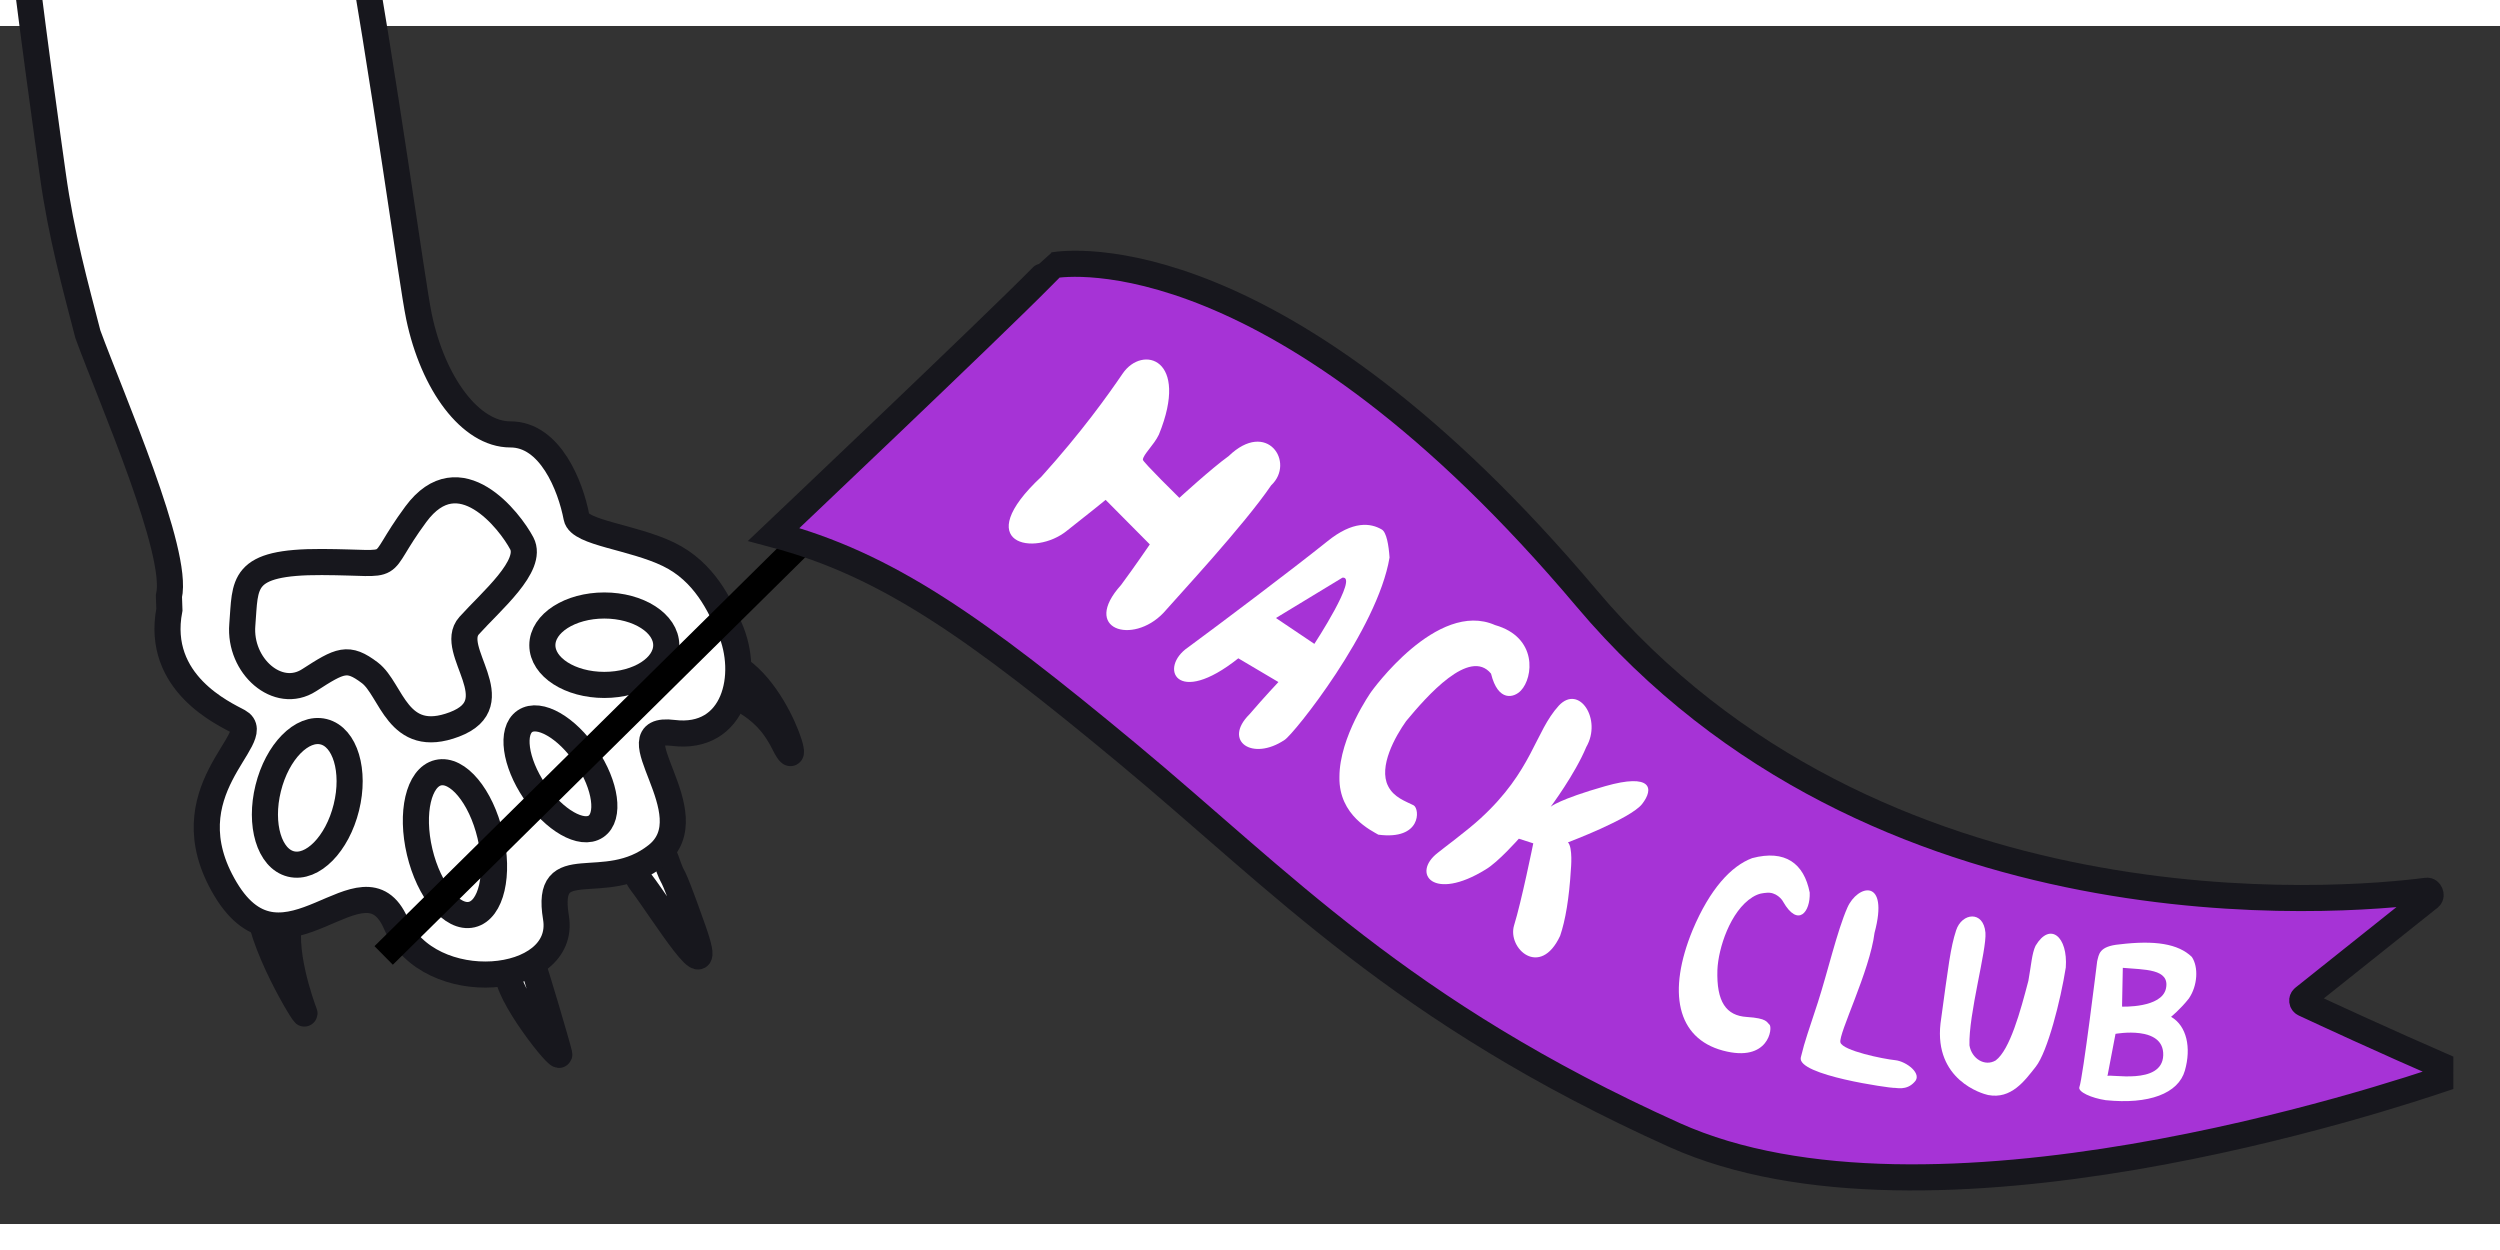 <?xml version="1.0" encoding="utf-8"?>
<svg version="1.1" width="2160" height="1080" viewBox="930.262 439.008 287.265 137.66" xmlns="http://www.w3.org/2000/svg">
  <rect x="930.262" y="439.008" width="287.265" height="137.66" fill="#333333" stroke="none"/>
  <desc>Created with Fabric.js 5.2.4</desc>
  <g transform="matrix(1 0 0 1 1080 540)" id="a2b80d44-5ec5-4152-81cd-36ea281d05ce">
    <rect style="stroke: none; stroke-dasharray: none; stroke-linecap: butt; stroke-dashoffset: 0; stroke-linejoin: miter; stroke-miterlimit: 4; fill: rgb(255, 255, 255); fill-rule: nonzero; opacity: 1; visibility: hidden; stroke-width: 3px;" x="-1080" y="-540" rx="0" ry="0" width="2160" height="1080"/>
  </g>
  <g transform="matrix(0 0 0 0 0 0)" id="d3020812-0f20-438f-b12b-3369f8a992b7"/>
  <g transform="matrix(1 0 0 1 979.8 494.31)">
    <g style="" vector-effect="non-scaling-stroke">
      <g transform="matrix(0.97 0.23 -0.23 0.97 34.01 22.15)">
        <path style="stroke: rgb(23, 23, 29); stroke-dasharray: none; stroke-linecap: butt; stroke-dashoffset: 0; stroke-linejoin: miter; stroke-miterlimit: 4; fill: rgb(255, 255, 255); fill-rule: nonzero; opacity: 1; stroke-width: 3.009px;" transform=" translate(-98.3, -64.3)" d="M 94.968 60.226 C 102.065 58.238 109.615 72.167 105.855 67.67 C 102.095 63.172 98.879 64.306 95.079 61.831 C 91.279 59.355 94.082 63.832 92.408 64.175 C 89.059 64.863 87.87 62.214 94.968 60.226 z" stroke-linecap="round"/>
      </g>
      <g transform="matrix(1 0 0 1 27.16 45.33)">
        <path style="stroke: rgb(23, 23, 29); stroke-dasharray: none; stroke-linecap: butt; stroke-dashoffset: 0; stroke-linejoin: miter; stroke-miterlimit: 4; fill: rgb(255, 255, 255); fill-rule: nonzero; opacity: 1; stroke-width: 3px;" transform=" translate(-91.45, -87.48)" d="M 88.439 85.281 C 90.654 88.152 97.361 99.051 94.372 90.632 C 91.383 82.212 92.473 86.064 91.287 82.671 C 90.1 79.278 86.224 82.41 88.439 85.281 z" stroke-linecap="round"/>
      </g>
      <g transform="matrix(1 0 0 1 11.77 57.09)">
        <path style="stroke: rgb(23, 23, 29); stroke-dasharray: none; stroke-linecap: butt; stroke-dashoffset: 0; stroke-linejoin: miter; stroke-miterlimit: 4; fill: rgb(255, 255, 255); fill-rule: nonzero; opacity: 1; stroke-width: 3px;" transform=" translate(-76.05, -99.24)" d="M 73.093 95.435 C 72.78 98 79.231 105.983 79.006 104.989 C 78.782 103.995 76.237 95.354 75.788 94.218 C 75.338 93.082 73.406 92.871 73.093 95.435 z" stroke-linecap="round"/>
      </g>
      <g transform="matrix(1 0.07 -0.07 1 -17.11 50.31)">
        <path style="stroke: rgb(23, 23, 29); stroke-dasharray: none; stroke-linecap: butt; stroke-dashoffset: 0; stroke-linejoin: miter; stroke-miterlimit: 4; fill: rgb(255, 255, 255); fill-rule: nonzero; opacity: 1; stroke-width: 2.993px;" transform=" translate(-47.18, -92.46)" d="M 44.086 87.326 C 44.247 92.04 50.661 100.913 50.26 100.058 C 49.859 99.203 46.973 92.687 47.935 88.99 C 48.897 85.293 43.926 82.612 44.086 87.326 z" stroke-linecap="round"/>
      </g>
      <g transform="matrix(1 0 0 1 -4.17 -4.61)">
        <path style="stroke: rgb(23, 23, 29); stroke-dasharray: none; stroke-linecap: butt; stroke-dashoffset: 0; stroke-linejoin: miter; stroke-miterlimit: 4; fill: rgb(255, 255, 255); fill-rule: nonzero; opacity: 1; stroke-width: 3px;" transform=" translate(-60.11, -37.54)" d="M 34.153 52.376 L 34.206 53.919 C 32.58 62.362 40.535 65.891 42.161 66.776 C 45.413 68.546 33.927 74.758 40.649 86.016 C 47.371 97.275 56.445 81.311 60.226 89.965 C 64.007 98.619 79.928 97.149 78.626 89.293 C 77.324 81.437 84.171 86.92 90.2 82.141 C 96.228 77.362 84.991 67.196 92.101 68.078 C 99.211 68.96 100.919 61.383 98.623 56.105 C 97.475 53.466 95.714 49.569 91.563 47.557 C 87.412 45.545 81.328 45.112 80.986 43.304 C 80.3 39.689 77.957 33.769 73.389 33.778 C 68.822 33.787 64.502 27.987 62.884 20.236 C 61.266 12.485 50.752 -70.934 42.003 -71.31 C 32.749 -70.643 20.071 -69.204 14.841 -62.685 C 11.833 -58.935 20.113 -1.12 20.812 3.932 C 21.767 10.848 23.424 16.788 24.839 22.272 C 27.602 29.802 35.318 47.322 34.153 52.376 Z" stroke-linecap="round"/>
      </g>
      <g transform="matrix(1 0 0 1 29.87 23.15)" clip-path="url(#CLIPPATH_38)">
        <clipPath id="CLIPPATH_38">
          <path transform="matrix(1 0 0 1 45.84 13.45) translate(-140, -78.75)" d="M 0 0 L 280 0 L 280 157.5 L 0 157.5 L 0 0 z" stroke-linecap="round"/>
        </clipPath>
        <path style="stroke: rgb(23, 23, 29); stroke-dasharray: none; stroke-linecap: butt; stroke-dashoffset: 0; stroke-linejoin: miter; stroke-miterlimit: 4; fill: none; fill-rule: nonzero; opacity: 1; stroke-width: 3px;" transform=" translate(-94.16, -65.3)" d="M 94.157 65.299" stroke-linecap="round"/>
      </g>
      <g transform="matrix(1 0 0 1 -5.53 11.78)" clip-path="url(#CLIPPATH_39)">
        <clipPath id="CLIPPATH_39">
          <path transform="matrix(1 0 0 1 81.23 24.82) translate(-140, -78.75)" d="M 0 0 L 280 0 L 280 157.5 L 0 157.5 L 0 0 z" stroke-linecap="round"/>
        </clipPath>
        <path style="stroke: rgb(23, 23, 29); stroke-dasharray: none; stroke-linecap: butt; stroke-dashoffset: 0; stroke-linejoin: miter; stroke-miterlimit: 4; fill: none; fill-rule: nonzero; opacity: 1; stroke-width: 3px;" transform=" translate(-58.77, -53.93)" d="M 50.278 62.021 C 53.862 59.711 54.714 59.244 57.255 61.166 C 59.797 63.088 60.39 69.602 66.979 67.101 C 73.568 64.6 66.144 58.561 68.669 55.751 C 71.193 52.942 76.072 48.865 74.718 46.296 C 73.364 43.728 67.543 36.181 62.544 42.95 C 57.544 49.72 61.186 48.482 51.751 48.442 C 42.316 48.403 42.995 50.91 42.605 55.653 C 42.214 60.397 46.695 64.331 50.278 62.021 z" stroke-linecap="round"/>
      </g>
      <g transform="matrix(0.97 0.24 -0.24 0.97 -14.23 33.39)" id="svg_28" clip-path="url(#CLIPPATH_40)">
        <clipPath id="CLIPPATH_40">
          <path transform="matrix(0.97 -0.24 0.24 0.97 88.14 -18.16) translate(-140, -78.75)" d="M 0 0 L 280 0 L 280 157.5 L 0 157.5 L 0 0 z" stroke-linecap="round"/>
        </clipPath>
        <ellipse style="stroke: rgb(23, 23, 29); stroke-dasharray: none; stroke-linecap: butt; stroke-dashoffset: 0; stroke-linejoin: miter; stroke-miterlimit: 4; fill: none; fill-rule: nonzero; opacity: 1; stroke-width: 3.002px;" cx="0" cy="0" rx="4.628" ry="7.832"/>
      </g>
      <g transform="matrix(0.97 -0.23 0.23 0.97 2.74 38.65)" id="svg_30" clip-path="url(#CLIPPATH_41)">
        <clipPath id="CLIPPATH_41">
          <path transform="matrix(0.97 0.23 -0.23 0.97 71.52 14.73) translate(-140, -78.75)" d="M 0 0 L 280 0 L 280 157.5 L 0 157.5 L 0 0 z" stroke-linecap="round"/>
        </clipPath>
        <ellipse style="stroke: rgb(23, 23, 29); stroke-dasharray: none; stroke-linecap: butt; stroke-dashoffset: 0; stroke-linejoin: miter; stroke-miterlimit: 4; fill: none; fill-rule: nonzero; opacity: 1; stroke-width: 3.009px;" cx="0" cy="0" rx="4.179" ry="8.403"/>
      </g>
      <g transform="matrix(0.56 0.83 -0.83 0.56 14.86 30.63)" id="svg_31" clip-path="url(#CLIPPATH_42)">
        <clipPath id="CLIPPATH_42">
          <path transform="matrix(0.56 -0.83 0.83 0.56 38.77 -47.28) translate(-140, -78.75)" d="M 0 0 L 280 0 L 280 157.5 L 0 157.5 L 0 0 z" stroke-linecap="round"/>
        </clipPath>
        <ellipse style="stroke: rgb(23, 23, 29); stroke-dasharray: none; stroke-linecap: butt; stroke-dashoffset: 0; stroke-linejoin: miter; stroke-miterlimit: 4; fill: none; fill-rule: nonzero; opacity: 1; stroke-width: 2.996px;" cx="0" cy="0" rx="7.284" ry="3.581"/>
      </g>
      <g transform="matrix(1 0 0 1 19.9 15.85)" id="svg_32" clip-path="url(#CLIPPATH_43)">
        <clipPath id="CLIPPATH_43">
          <path transform="matrix(1 0 0 1 55.81 20.75) translate(-140, -78.75)" d="M 0 0 L 280 0 L 280 157.5 L 0 157.5 L 0 0 z" stroke-linecap="round"/>
        </clipPath>
        <ellipse style="stroke: rgb(23, 23, 29); stroke-dasharray: none; stroke-linecap: butt; stroke-dashoffset: 0; stroke-linejoin: miter; stroke-miterlimit: 4; fill: none; fill-rule: nonzero; opacity: 1; stroke-width: 3px;" cx="0" cy="0" rx="7.118" ry="4.563"/>
      </g>
    </g>
  </g>
  <path style="fill: rgb(216, 216, 216); stroke: rgb(0, 0, 0); stroke-width: 3px;" d="M 1030.29 490.543 L 974.347 545.808"/>
  <g transform="matrix(1 0 0 1 1115.65 518.82)" clip-path="url(#CLIPPATH_44)">
    <clipPath id="CLIPPATH_44">
      <path transform="matrix(1 0 0 1 -43.48 -5.74) translate(-140, -78.75)" d="M 0 0 L 280 0 L 280 157.5 L 0 157.5 L 0 0 z" stroke-linecap="round"/>
    </clipPath>
    <path style="stroke: rgb(23, 23, 29); stroke-dasharray: none; stroke-linecap: butt; stroke-dashoffset: 0; stroke-linejoin: miter; stroke-miterlimit: 4; fill: rgb(166, 51, 214); fill-rule: evenodd; opacity: 1; stroke-width: 3px;" transform=" translate(-183.48, -84.49)" d="M 119.139 32.17 C 120.843 31.872 145.187 28.674 180.393 70.43 C 213.648 109.872 267.136 105.335 276.965 104.039 C 277.291 103.995 277.536 104.594 277.279 104.798 L 262.781 116.355 C 262.553 116.537 262.593 116.895 262.858 117.018 C 264.854 117.951 271.823 121.187 279.713 124.616 C 280.04 124.757 280.058 125.211 279.721 125.328 C 272.214 127.926 219.682 145.256 190.49 132.109 C 159.001 117.925 145.261 102.889 127.63 88.257 C 110.268 73.849 100.039 66.55 87 63.1 C 87 63.1 111.99 39.418 117.843 33.475 C 118.661 32.645 119.131 32.171 119.139 32.17 z" stroke-linecap="round"/>
  </g>
  <g transform="matrix(1 0 0 1 1061.77 492.88)" clip-path="url(#CLIPPATH_45)">
    <clipPath id="CLIPPATH_45">
      <path transform="matrix(1 0 0 1 10.4 20.2) translate(-140, -78.75)" d="M 0 0 L 280 0 L 280 157.5 L 0 157.5 L 0 0 z" stroke-linecap="round"/>
    </clipPath>
    <path style="stroke: none; stroke-dasharray: none; stroke-linecap: butt; stroke-dashoffset: 0; stroke-linejoin: miter; stroke-miterlimit: 4; fill: rgb(255, 255, 255); fill-rule: evenodd; opacity: 1; stroke-width: 3px;" transform=" translate(-129.6, -58.55)" d="M 127.091 44.619 C 125.396 47.105 122.388 51.333 117.758 56.463 C 109.446 64.224 116.978 65.74 120.723 62.647 C 122.871 60.974 125.136 59.13 125.136 59.13 L 130.213 64.247 C 130.213 64.247 128.46 66.819 126.914 68.904 C 122.285 74.033 128.229 75.845 131.78 72.114 C 133.498 70.147 141.006 62.086 144.161 57.455 C 146.951 54.84 143.688 49.834 139.269 54.101 C 137.297 55.516 133.607 58.899 133.607 58.899 C 133.607 58.899 129.383 54.745 129.414 54.515 C 129.448 53.91 130.669 52.859 131.256 51.627 C 134.826 42.878 129.37 41.275 127.091 44.619 z" stroke-linecap="round"/>
  </g>
  <g transform="matrix(1 0 0 1 1077.55 509.21)" clip-path="url(#CLIPPATH_46)">
    <clipPath id="CLIPPATH_46">
      <path transform="matrix(1 0 0 1 -5.38 3.87) translate(-140, -78.75)" d="M 0 0 L 280 0 L 280 157.5 L 0 157.5 L 0 0 z" stroke-linecap="round"/>
    </clipPath>
    <path style="stroke: none; stroke-dasharray: none; stroke-linecap: butt; stroke-dashoffset: 0; stroke-linejoin: miter; stroke-miterlimit: 4; fill: rgb(255, 255, 255); fill-rule: evenodd; opacity: 1; stroke-width: 3px;" transform=" translate(-145.38, -74.88)" d="M 150.596 63.907 C 153.559 61.5 155.587 61.787 156.857 62.529 C 157.412 62.836 157.667 64.358 157.759 65.752 C 156.383 74.037 146.74 86.071 145.707 86.706 C 142.017 89.195 138.562 86.853 141.665 83.767 C 143.351 81.801 144.99 80.063 144.99 80.063 L 140.381 77.336 C 133.232 83.026 131.201 78.38 134.618 76.07 C 138.419 73.273 146.62 67.093 150.596 63.907 z M 144.704 72.706 L 149.12 75.677 C 149.12 75.677 154.243 67.852 152.349 68.067 L 144.704 72.706 z" stroke-linecap="round"/>
  </g>
  <g transform="matrix(1 0 0 1 1095.09 519.67)" clip-path="url(#CLIPPATH_47)">
    <clipPath id="CLIPPATH_47">
      <path transform="matrix(1 0 0 1 -22.92 -6.59) translate(-140, -78.75)" d="M 0 0 L 280 0 L 280 157.5 L 0 157.5 L 0 0 z" stroke-linecap="round"/>
    </clipPath>
    <path style="stroke: none; stroke-dasharray: none; stroke-linecap: butt; stroke-dashoffset: 0; stroke-linejoin: miter; stroke-miterlimit: 4; fill: rgb(255, 255, 255); fill-rule: evenodd; opacity: 1; stroke-width: 3px;" transform=" translate(-162.92, -85.34)" d="M 172.852 81.043 C 174.288 79.544 174.789 74.916 169.887 73.518 C 163.204 70.566 155.642 81.199 155.642 81.199 C 155.642 81.199 151.989 86.353 152.001 90.992 C 151.916 95.422 155.762 97.168 156.468 97.6 C 161.432 98.254 161.247 94.667 160.541 94.236 C 159.612 93.759 158.25 93.334 157.591 92.013 C 156.464 89.792 158.409 86.317 159.67 84.545 C 162.046 81.68 166.963 76.079 169.421 79.098 C 170.229 82.39 172.069 81.874 172.852 81.043 z" stroke-linecap="round"/>
  </g>
  <g transform="matrix(1 0 0 1 1106.92 531.18)" clip-path="url(#CLIPPATH_48)">
    <clipPath id="CLIPPATH_48">
      <path transform="matrix(1 0 0 1 -34.75 -18.1) translate(-140, -78.75)" d="M 0 0 L 280 0 L 280 157.5 L 0 157.5 L 0 0 z" stroke-linecap="round"/>
    </clipPath>
    <path style="stroke: none; stroke-dasharray: none; stroke-linecap: butt; stroke-dashoffset: 0; stroke-linejoin: miter; stroke-miterlimit: 4; fill: rgb(255, 255, 255); fill-rule: evenodd; opacity: 1; stroke-width: 3px;" transform=" translate(-174.75, -96.85)" d="M 177.217 82.765 C 174.434 85.814 174.205 90.243 168.211 95.733 C 166.762 97.081 163.676 99.36 163.278 99.701 C 160.272 102.044 162.751 105.339 168.798 101.603 C 170.231 100.771 172.616 98.063 172.616 98.063 L 174.274 98.597 C 174.274 98.597 172.919 105.288 172.066 108.031 C 171.274 110.693 175.077 114.123 177.359 109.227 C 177.961 107.467 178.401 104.92 178.601 101.523 C 178.601 101.523 178.834 99.074 178.259 98.483 C 178.259 98.483 185.44 95.784 186.775 94.083 C 188.173 92.301 187.898 90.5 182.545 92.025 C 177.194 93.55 176.272 94.395 176.272 94.395 C 176.272 94.395 179.052 90.685 180.368 87.52 C 182.193 84.366 179.553 80.283 177.217 82.765 z" stroke-linecap="round"/>
  </g>
  <g transform="matrix(1 0 0 1 1130.69 545.69)" clip-path="url(#CLIPPATH_49)">
    <clipPath id="CLIPPATH_49">
      <path transform="matrix(1 0 0 1 -58.52 -32.61) translate(-140, -78.75)" d="M 0 0 L 280 0 L 280 157.5 L 0 157.5 L 0 0 z" stroke-linecap="round"/>
    </clipPath>
    <path style="stroke: none; stroke-dasharray: none; stroke-linecap: butt; stroke-dashoffset: 0; stroke-linejoin: miter; stroke-miterlimit: 4; fill: rgb(255, 255, 255); fill-rule: evenodd; opacity: 1; stroke-width: 3px;" transform=" translate(-198.52, -111.36)" d="M 199.427 100.295 C 197.02 101.195 194.578 103.82 192.584 108.558 C 189.666 115.657 190.754 120.981 196.061 122.409 C 201.37 123.837 201.813 119.742 201.411 119.42 C 201.089 119.16 201.185 118.699 198.814 118.548 C 196.44 118.397 195.314 116.818 195.432 113.137 C 195.534 110.657 196.914 106.37 199.467 104.778 C 200.227 104.308 200.742 104.318 201.033 104.282 C 202.196 104.136 202.888 105.097 202.986 105.308 C 204.707 108.308 206.13 106.485 206.038 104.252 C 205.382 100.894 203.222 99.295 199.427 100.295 z" stroke-linecap="round"/>
  </g>
  <g transform="matrix(1 0 0 1 1143.84 549.7)" clip-path="url(#CLIPPATH_50)">
    <clipPath id="CLIPPATH_50">
      <path transform="matrix(1 0 0 1 -71.67 -36.62) translate(-140, -78.75)" d="M 0 0 L 280 0 L 280 157.5 L 0 157.5 L 0 0 z" stroke-linecap="round"/>
    </clipPath>
    <path style="stroke: none; stroke-dasharray: none; stroke-linecap: butt; stroke-dashoffset: 0; stroke-linejoin: miter; stroke-miterlimit: 4; fill: rgb(255, 255, 255); fill-rule: evenodd; opacity: 1; stroke-width: 3px;" transform=" translate(-211.67, -115.37)" d="M 210.364 105.988 C 211.535 103.322 215.198 102.51 213.487 108.881 C 212.95 113.254 209.306 120.534 209.568 121.478 C 209.83 122.422 214.513 123.379 215.839 123.509 C 217.163 123.641 219.054 125.104 218.057 126.041 C 217.138 127.043 215.99 126.66 215.7 126.695 C 215.41 126.73 204.52 125.25 205.016 123.193 C 205.514 121.137 205.884 120.254 206.979 116.863 C 208.075 113.471 209.192 108.654 210.364 105.988 z" stroke-linecap="round"/>
  </g>
  <g transform="matrix(1 0 0 1 1160.41 551.63)" clip-path="url(#CLIPPATH_51)">
    <clipPath id="CLIPPATH_51">
      <path transform="matrix(1 0 0 1 -88.24 -38.55) translate(-140, -78.75)" d="M 0 0 L 280 0 L 280 157.5 L 0 157.5 L 0 0 z" stroke-linecap="round"/>
    </clipPath>
    <path style="stroke: none; stroke-dasharray: none; stroke-linecap: butt; stroke-dashoffset: 0; stroke-linejoin: miter; stroke-miterlimit: 4; fill: rgb(255, 255, 255); fill-rule: evenodd; opacity: 1; stroke-width: 3px;" transform=" translate(-228.24, -117.3)" d="M 222.865 108.585 C 223.52 106.571 226.006 106.28 226.231 108.86 C 226.386 110.852 224.279 118.249 224.395 121.81 C 224.646 123.343 226.162 124.283 227.41 123.541 C 229.046 122.307 230.242 117.922 231.166 114.387 C 231.482 112.638 231.571 111.231 231.99 110.363 C 233.666 107.56 235.722 109.33 235.464 112.86 C 234.866 116.654 233.369 122.544 232.013 124.267 C 230.721 125.908 229.188 128.024 226.536 127.516 C 225.852 127.373 220.336 125.786 221.067 119.296 C 221.991 112.559 222.209 110.598 222.865 108.585 z" stroke-linecap="round"/>
  </g>
  <g transform="matrix(1 0 0 1 1175.9 553.44)" clip-path="url(#CLIPPATH_52)">
    <clipPath id="CLIPPATH_52">
      <path transform="matrix(1 0 0 1 -103.72 -40.35) translate(-140, -78.75)" d="M 0 0 L 280 0 L 280 157.5 L 0 157.5 L 0 0 z" stroke-linecap="round"/>
    </clipPath>
    <path style="stroke: none; stroke-dasharray: none; stroke-linecap: butt; stroke-dashoffset: 0; stroke-linejoin: miter; stroke-miterlimit: 4; fill: rgb(255, 255, 255); fill-rule: evenodd; opacity: 1; stroke-width: 3px;" transform=" translate(-243.72, -119.1)" d="M 241.63 110.195 C 245.684 109.705 248.371 110.121 249.935 111.636 C 250.725 112.799 250.601 114.964 249.591 116.42 C 248.627 117.649 247.55 118.519 247.55 118.519 C 249.356 119.561 249.89 122.071 249.137 124.702 C 248.385 127.333 245.012 128.608 240.04 128.099 C 238.398 127.853 236.852 127.151 237.011 126.612 C 237.412 125.6 239.059 112.137 239.059 112.137 C 239.267 111.37 239.233 110.412 241.63 110.195 z M 242.005 112.892 L 241.917 117.348 C 241.917 117.348 246.487 117.536 246.966 115.256 C 247.443 112.974 244.451 113.115 242.005 112.892 z M 241.167 120.477 C 241.167 120.477 240.195 125.56 240.243 125.332 C 240.355 125.022 246.529 126.446 246.65 122.947 C 246.771 119.45 241.167 120.477 241.167 120.477 z" stroke-linecap="round"/>
  </g>
</svg>